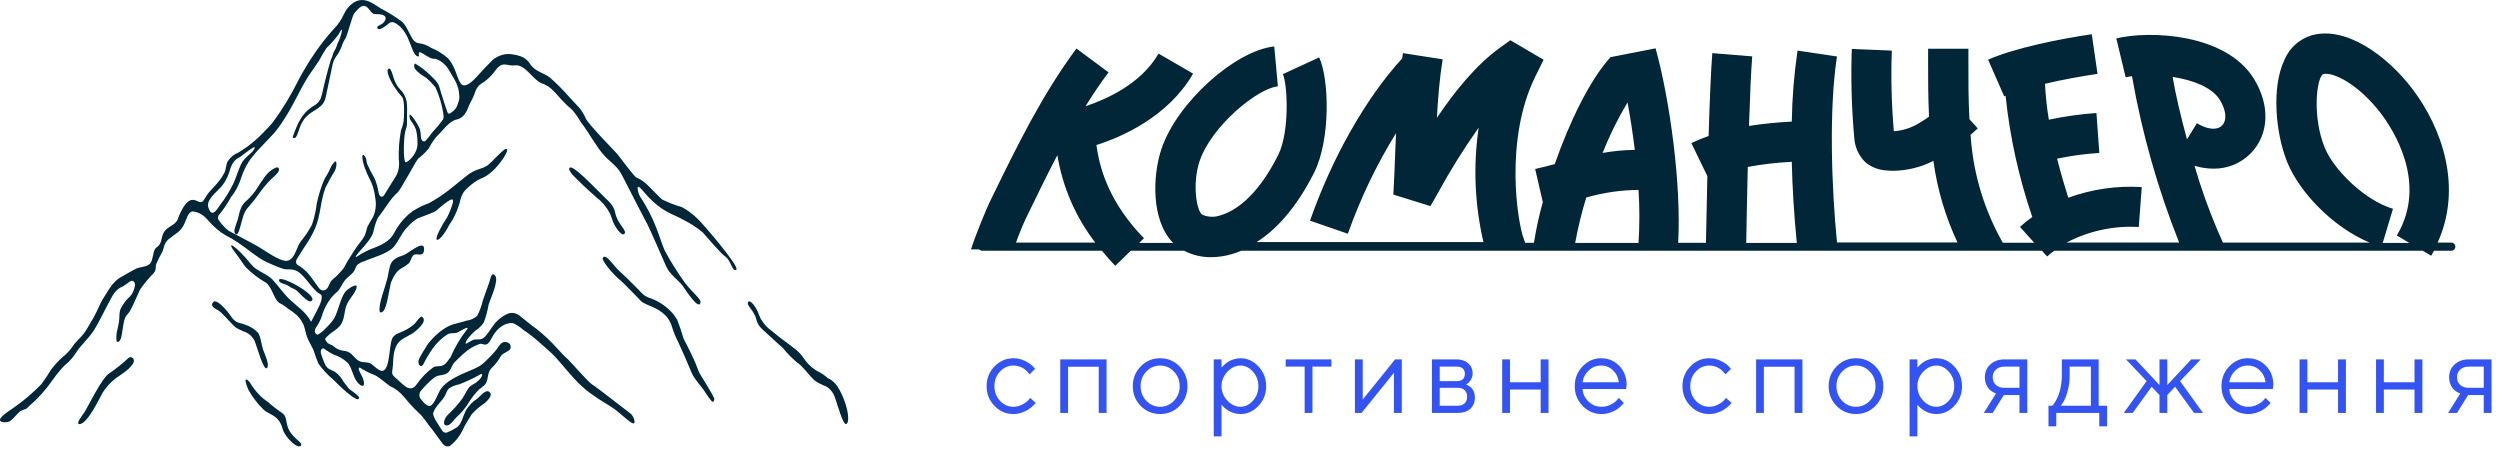 <svg width="224" height="42" viewBox="0 0 224 42" fill="none" xmlns="http://www.w3.org/2000/svg">
<g clip-path="url(#clip0_2239_6100)">
<path d="M219.587 21.738H218.411C220.676 16.753 218.792 11.417 216.114 7.919C213.823 4.931 210.154 2.304 207.12 3.166C206.585 3.328 206.092 3.604 205.675 3.976C205.258 4.347 204.927 4.805 204.705 5.318C203.503 7.795 203.885 11.97 204.953 14.57C206.021 17.171 208.952 20.324 212.322 21.738H199.178L198.662 20.572C197.871 18.708 197.192 16.799 196.629 14.854C197.176 15.021 197.745 15.108 198.317 15.112C198.935 15.122 199.549 15.006 200.122 14.773C200.695 14.54 201.214 14.194 201.65 13.755C203.322 12.062 203.43 9.42 201.924 7.016C199.411 3.011 192.671 2.712 189.622 3.44L190.458 6.928C190.628 6.887 190.819 6.856 191.025 6.825C191.92 11.926 193.336 16.921 195.251 21.733H185.163C187.154 20.69 189.391 20.208 191.634 20.339L191.902 16.763C189.665 16.623 187.423 16.948 185.318 17.718C184.977 16.65 184.632 15.463 184.317 14.219C185.564 13.955 186.828 13.783 188.099 13.703L187.841 10.127C186.408 10.225 184.984 10.425 183.579 10.726C183.4 9.66 183.284 8.585 183.233 7.506C184.838 7.129 186.551 6.82 187.939 6.618L187.423 3.068C184.472 3.496 180.483 4.317 178.135 5.344L179.575 8.631L179.699 8.579C180.084 12.279 180.887 15.923 182.093 19.442C181.709 19.717 181.341 20.014 180.989 20.329L182.263 21.748H179.446L178.992 20.902C177.585 18.161 176.759 15.158 176.566 12.083L177.206 11.505L176.463 10.679C176.365 8.935 176.365 7.243 176.37 5.679V4.368H172.758C172.758 4.776 172.758 5.204 172.758 5.643C172.758 7.109 172.758 8.739 172.841 10.452C172.572 10.649 172.292 10.832 172.005 10.999C171.308 11.442 170.511 11.702 169.688 11.758C169.48 9.356 169.42 6.943 169.507 4.534L165.921 4.384C165.828 7.016 165.9 9.651 166.137 12.274C166.168 13.143 166.539 13.966 167.169 14.565C167.679 14.972 168.299 15.217 168.95 15.267C169.185 15.292 169.421 15.304 169.657 15.303C170.901 15.284 172.124 14.98 173.233 14.415C173.576 16.947 174.303 19.411 175.39 21.722H164.595C164.109 16.83 163.857 9.807 164.595 5.06L161.06 4.534C160.749 6.641 160.577 8.766 160.544 10.896C159.26 10.957 157.98 11.086 156.71 11.283C156.803 8.393 156.901 6.267 156.999 5.05L153.423 4.761C153.309 6.185 153.196 8.703 153.092 12.186C152.566 12.37 152.049 12.582 151.544 12.821L152.979 15.778C152.938 17.563 152.896 19.529 152.855 21.66V21.753H150.363C150.662 16.495 149.599 8.853 148.34 4.332L144.299 5.122C142.385 7.243 140.594 11.025 139.304 14.704C138.726 14.854 138.143 15.009 137.55 15.143L138.236 18.105C137.901 19.305 137.635 20.523 137.441 21.753H136.657L136.538 21.418C135.976 20.014 134.763 12.511 137.57 6.845L138.308 5.354L135.331 3.605L134.381 4.286C132.235 5.834 130.305 8.239 128.746 10.556C128.844 8.77 128.989 7 129.262 5.313L125.702 4.761C125.676 4.921 125.655 5.081 125.635 5.235C122.415 8.734 119.355 14.116 117.378 19.772L120.769 20.943C121.881 17.795 123.328 14.774 125.083 11.933L125.005 13.822C124.959 15.076 124.912 16.263 124.845 17.434L128.163 18.466C128.344 18.172 128.581 17.749 128.875 17.223C129.968 15.227 131.174 13.296 132.488 11.438C131.987 14.852 132.133 18.331 132.916 21.691H112.59C114.236 20.659 116.078 18.776 117.75 15.463C119.241 12.465 119.092 7.067 118.199 5.142L114.943 6.644C115.371 7.573 115.557 11.804 114.535 13.868C112.543 17.863 110.438 18.977 109.375 19.287C108.841 19.483 108.251 19.467 107.729 19.24C107.213 18.931 106.8 16.449 107.496 14.405C108.58 11.252 112.708 7.898 114.499 7.738L114.174 4.162C110.66 4.534 105.484 9.178 104.08 13.306C103.26 15.7 103.121 19.751 105.112 21.764H102.073L102.501 21.346C99.483 18.25 98.543 15.267 98.239 12.996C100.515 12.274 104.669 10.463 106.903 6.598L103.807 4.802C102.207 7.573 99.034 8.93 97.264 9.518C97.909 8.486 98.59 7.454 99.328 6.484L96.448 4.348C93.306 8.59 91.113 13.12 88.785 17.883C88.362 18.714 87.382 21.144 87 22.347H87.733C87.766 22.384 87.807 22.413 87.852 22.433C87.897 22.454 87.946 22.465 87.996 22.465H98.729C99.106 22.925 99.498 23.374 99.926 23.817L101.32 22.465H106.093C106.839 22.852 107.668 23.05 108.508 23.043C109.132 23.041 109.752 22.951 110.35 22.775C110.649 22.691 110.942 22.587 111.227 22.465H182.955L183.424 22.981C183.631 22.791 183.847 22.62 184.059 22.465H217.084L217.833 22.914C217.92 22.765 218.003 22.615 218.086 22.465H219.634C219.681 22.466 219.729 22.457 219.773 22.439C219.818 22.422 219.858 22.395 219.892 22.361C219.926 22.328 219.954 22.288 219.972 22.244C219.99 22.2 220 22.152 220 22.104C220 22.052 219.99 22 219.968 21.952C219.947 21.905 219.916 21.862 219.877 21.827C219.838 21.793 219.792 21.767 219.742 21.751C219.692 21.736 219.639 21.731 219.587 21.738ZM198.884 8.93C199.473 9.869 199.555 10.772 199.101 11.237C198.647 11.701 197.77 11.608 196.841 11.041L195.953 12.486C195.396 10.421 194.921 8.419 194.668 6.892C196.449 7.165 198.172 7.8 198.884 8.93ZM91.035 21.738C91.308 20.96 91.622 20.197 91.975 19.452C92.893 17.558 93.796 15.706 94.74 13.905C95.207 16.756 96.374 19.448 98.136 21.738H91.035ZM156.462 21.738C156.503 19.251 156.555 16.985 156.601 14.957C157.904 14.717 159.221 14.564 160.544 14.498C160.595 16.836 160.75 19.292 160.993 21.764H156.462V21.738ZM145.827 9.178C146.08 10.525 146.301 11.97 146.477 13.43C145.509 13.441 144.545 13.532 143.592 13.703C144.214 12.137 144.962 10.624 145.827 9.178ZM142.168 17.687C143.679 17.254 145.241 17.029 146.812 17.016C146.913 18.597 146.913 20.183 146.812 21.764H141.136C141.388 20.377 141.724 19.007 142.142 17.661L142.168 17.687ZM213.493 21.764L214.411 18.709C211.831 17.93 209.102 15.195 208.297 13.234C207.197 10.545 207.523 7.098 208.142 6.639C209.014 6.417 211.269 7.49 213.302 10.127C214.36 11.505 217.585 16.366 214.757 21.098L215.872 21.764H213.493Z" fill="#002638"/>
<path d="M89.108 36.37C88.636 35.882 88.4 35.291 88.4 34.598C88.4 33.904 88.636 33.315 89.108 32.83C89.584 32.342 90.147 32.098 90.798 32.098C91.172 32.098 91.52 32.179 91.843 32.342C92.168 32.501 92.401 32.661 92.541 32.82L92.751 33.05L92.248 33.548C92.235 33.528 92.216 33.501 92.189 33.465C92.163 33.429 92.105 33.364 92.014 33.27C91.926 33.175 91.83 33.094 91.726 33.025C91.621 32.954 91.486 32.89 91.32 32.835C91.154 32.78 90.98 32.752 90.798 32.752C90.339 32.752 89.94 32.931 89.602 33.289C89.266 33.644 89.099 34.082 89.099 34.602C89.099 35.12 89.266 35.558 89.602 35.916C89.94 36.271 90.339 36.448 90.798 36.448C91.078 36.448 91.343 36.382 91.594 36.248C91.844 36.115 92.027 35.981 92.141 35.848L92.302 35.652L92.8 36.102C92.78 36.128 92.749 36.165 92.707 36.214C92.668 36.259 92.583 36.339 92.453 36.453C92.323 36.564 92.186 36.663 92.043 36.751C91.9 36.836 91.714 36.915 91.486 36.99C91.262 37.062 91.032 37.098 90.798 37.098C90.144 37.098 89.58 36.855 89.108 36.37ZM98.446 37V32.859H95.697V37H94.998V32.2H99.149V37H98.446ZM105.18 35.916C105.526 35.558 105.698 35.12 105.698 34.602C105.698 34.082 105.526 33.644 105.18 33.289C104.839 32.931 104.427 32.752 103.945 32.752C103.467 32.752 103.055 32.931 102.71 33.289C102.368 33.644 102.197 34.08 102.197 34.598C102.197 35.112 102.368 35.55 102.71 35.911C103.055 36.269 103.467 36.448 103.945 36.448C104.427 36.448 104.839 36.271 105.18 35.916ZM102.212 36.375C101.736 35.893 101.499 35.302 101.499 34.602C101.499 33.899 101.736 33.307 102.212 32.825C102.69 32.34 103.27 32.098 103.95 32.098C104.63 32.098 105.208 32.34 105.683 32.825C106.159 33.307 106.396 33.899 106.396 34.602C106.396 35.302 106.159 35.893 105.683 36.375C105.208 36.857 104.63 37.098 103.95 37.098C103.27 37.098 102.69 36.857 102.212 36.375ZM109.972 33.309C109.624 33.676 109.449 34.108 109.449 34.602C109.449 35.094 109.624 35.525 109.972 35.897C110.323 36.264 110.716 36.448 111.149 36.448C111.562 36.448 111.932 36.269 112.257 35.911C112.586 35.55 112.75 35.114 112.75 34.602C112.75 34.088 112.586 33.652 112.257 33.294C111.932 32.933 111.562 32.752 111.149 32.752C110.716 32.752 110.323 32.938 109.972 33.309ZM109.449 36.248V39.1H108.751V32.2H109.449V32.952C109.462 32.933 109.485 32.903 109.518 32.864C109.554 32.822 109.624 32.752 109.728 32.654C109.835 32.557 109.951 32.47 110.074 32.395C110.198 32.317 110.356 32.249 110.548 32.19C110.743 32.129 110.944 32.098 111.149 32.098C111.761 32.098 112.296 32.343 112.755 32.835C113.217 33.327 113.448 33.916 113.448 34.602C113.448 35.286 113.219 35.874 112.76 36.365C112.301 36.853 111.764 37.098 111.149 37.098C110.944 37.098 110.745 37.068 110.553 37.01C110.364 36.951 110.205 36.881 110.074 36.8C109.944 36.718 109.83 36.637 109.733 36.556C109.638 36.471 109.567 36.399 109.518 36.341L109.449 36.248ZM115.198 32.85V32.2H119.295V32.85H117.595V37H116.897V32.85H115.198ZM124.999 32.2H125.6V37H124.896V33.401L121.996 37H121.4V32.2H122.099V35.799L124.999 32.2ZM128.301 32.2H130.498C130.938 32.2 131.289 32.319 131.553 32.557C131.817 32.791 131.949 33.089 131.949 33.45C131.949 33.655 131.898 33.842 131.797 34.012C131.7 34.178 131.6 34.293 131.499 34.358L131.348 34.451C131.368 34.458 131.395 34.467 131.431 34.48C131.47 34.493 131.535 34.529 131.626 34.588C131.721 34.643 131.802 34.71 131.871 34.788C131.942 34.863 132.006 34.972 132.061 35.115C132.12 35.258 132.149 35.42 132.149 35.599C132.149 36.032 132.014 36.373 131.744 36.624C131.473 36.875 131.093 37 130.601 37H128.301V32.2ZM130.601 34.749H128.999V36.351H130.601C130.874 36.351 131.084 36.281 131.231 36.141C131.377 36.001 131.451 35.804 131.451 35.55C131.451 35.296 131.377 35.099 131.231 34.959C131.084 34.819 130.874 34.749 130.601 34.749ZM130.498 34.148C131 34.148 131.25 33.932 131.25 33.499C131.25 33.066 131 32.85 130.498 32.85H128.999V34.148H130.498ZM138.044 37V34.9H135.295V37H134.596V32.2H135.295V34.251H138.044V32.2H138.747V37H138.044ZM145.696 34.861L141.795 34.852C141.821 35.285 141.999 35.659 142.327 35.975C142.659 36.29 143.048 36.448 143.494 36.448C143.794 36.448 144.072 36.382 144.329 36.248C144.586 36.115 144.769 35.981 144.876 35.848L145.047 35.652L145.496 36.102C145.477 36.128 145.447 36.165 145.408 36.214C145.373 36.259 145.291 36.339 145.164 36.453C145.041 36.564 144.905 36.663 144.759 36.751C144.616 36.836 144.429 36.915 144.197 36.99C143.97 37.062 143.735 37.098 143.494 37.098C142.84 37.098 142.277 36.855 141.805 36.37C141.333 35.882 141.097 35.291 141.097 34.598C141.097 33.904 141.33 33.315 141.795 32.83C142.264 32.342 142.814 32.098 143.446 32.098C144.1 32.098 144.647 32.325 145.086 32.781C145.526 33.234 145.745 33.807 145.745 34.5L145.696 34.861ZM144.52 33.177C144.224 32.894 143.865 32.752 143.446 32.752C143.026 32.752 142.659 32.9 142.347 33.196C142.034 33.492 141.85 33.844 141.795 34.251H145.047C144.995 33.818 144.819 33.46 144.52 33.177ZM151.456 36.37C150.984 35.882 150.748 35.291 150.748 34.598C150.748 33.904 150.984 33.315 151.456 32.83C151.931 32.342 152.494 32.098 153.146 32.098C153.52 32.098 153.868 32.179 154.19 32.342C154.516 32.501 154.749 32.661 154.889 32.82L155.099 33.05L154.596 33.548C154.583 33.528 154.563 33.501 154.537 33.465C154.511 33.429 154.452 33.364 154.361 33.27C154.273 33.175 154.177 33.094 154.073 33.025C153.969 32.954 153.834 32.89 153.668 32.835C153.502 32.78 153.328 32.752 153.146 32.752C152.687 32.752 152.288 32.931 151.949 33.289C151.614 33.644 151.446 34.082 151.446 34.602C151.446 35.12 151.614 35.558 151.949 35.916C152.288 36.271 152.687 36.448 153.146 36.448C153.425 36.448 153.691 36.382 153.941 36.248C154.192 36.115 154.374 35.981 154.488 35.848L154.649 35.652L155.147 36.102C155.128 36.128 155.097 36.165 155.055 36.214C155.016 36.259 154.931 36.339 154.801 36.453C154.671 36.564 154.534 36.663 154.391 36.751C154.247 36.836 154.062 36.915 153.834 36.99C153.609 37.062 153.38 37.098 153.146 37.098C152.491 37.098 151.928 36.855 151.456 36.37ZM160.793 37V32.859H158.044V37H157.346V32.2H161.496V37H160.793ZM167.528 35.916C167.873 35.558 168.046 35.12 168.046 34.602C168.046 34.082 167.873 33.644 167.528 33.289C167.186 32.931 166.775 32.752 166.293 32.752C165.814 32.752 165.402 32.931 165.057 33.289C164.716 33.644 164.545 34.08 164.545 34.598C164.545 35.112 164.716 35.55 165.057 35.911C165.402 36.269 165.814 36.448 166.293 36.448C166.775 36.448 167.186 36.271 167.528 35.916ZM164.559 36.375C164.084 35.893 163.846 35.302 163.846 34.602C163.846 33.899 164.084 33.307 164.559 32.825C165.038 32.34 165.617 32.098 166.298 32.098C166.978 32.098 167.556 32.34 168.031 32.825C168.506 33.307 168.744 33.899 168.744 34.602C168.744 35.302 168.506 35.893 168.031 36.375C167.556 36.857 166.978 37.098 166.298 37.098C165.617 37.098 165.038 36.857 164.559 36.375ZM172.32 33.309C171.971 33.676 171.797 34.108 171.797 34.602C171.797 35.094 171.971 35.525 172.32 35.897C172.671 36.264 173.063 36.448 173.496 36.448C173.91 36.448 174.279 36.269 174.605 35.911C174.933 35.55 175.098 35.114 175.098 34.602C175.098 34.088 174.933 33.652 174.605 33.294C174.279 32.933 173.91 32.752 173.496 32.752C173.063 32.752 172.671 32.938 172.32 33.309ZM171.797 36.248V39.1H171.099V32.2H171.797V32.952C171.81 32.933 171.833 32.903 171.865 32.864C171.901 32.822 171.971 32.752 172.075 32.654C172.183 32.557 172.298 32.47 172.422 32.395C172.546 32.317 172.704 32.249 172.896 32.19C173.091 32.129 173.291 32.098 173.496 32.098C174.108 32.098 174.644 32.343 175.103 32.835C175.565 33.327 175.796 33.916 175.796 34.602C175.796 35.286 175.567 35.874 175.108 36.365C174.649 36.853 174.112 37.098 173.496 37.098C173.291 37.098 173.093 37.068 172.901 37.01C172.712 36.951 172.552 36.881 172.422 36.8C172.292 36.718 172.178 36.637 172.08 36.556C171.986 36.471 171.914 36.399 171.865 36.341L171.797 36.248ZM177.843 33.802C177.843 33.343 178.004 32.962 178.327 32.659C178.652 32.353 179.075 32.2 179.596 32.2H181.642V37H180.944V35.398H179.543L178.546 37H177.746L178.844 35.252C178.818 35.245 178.781 35.234 178.732 35.218C178.686 35.198 178.607 35.154 178.493 35.086C178.379 35.014 178.278 34.93 178.19 34.832C178.105 34.731 178.026 34.591 177.951 34.412C177.879 34.233 177.843 34.03 177.843 33.802ZM180.944 32.85H179.596C179.277 32.85 179.022 32.939 178.83 33.118C178.641 33.294 178.546 33.522 178.546 33.802C178.546 34.082 178.641 34.31 178.83 34.485C179.018 34.661 179.274 34.749 179.596 34.749H180.944V32.85ZM188.792 36.351V38.201H188.094V37H184.241V38.201H183.543V36.351H183.89C183.909 36.331 183.938 36.298 183.978 36.253C184.02 36.204 184.09 36.097 184.188 35.931C184.285 35.765 184.371 35.586 184.446 35.394C184.524 35.198 184.593 34.94 184.651 34.617C184.713 34.292 184.744 33.953 184.744 33.602V32.2H188.04V36.351H188.792ZM185.442 32.85V33.602C185.442 34.148 185.376 34.65 185.242 35.105C185.109 35.561 184.975 35.883 184.842 36.072L184.642 36.351H187.342V32.85H185.442ZM193.491 35.398L192.787 34.651L191.088 37H190.287L192.338 34.148L190.488 32.2H191.337L193.491 34.5V32.2H194.189V34.5L196.337 32.2H197.187L195.336 34.148L197.387 37H196.586L194.887 34.651L194.189 35.398V37H193.491V35.398ZM203.643 34.861L199.742 34.852C199.768 35.285 199.945 35.659 200.274 35.975C200.606 36.29 200.995 36.448 201.441 36.448C201.741 36.448 202.019 36.382 202.276 36.248C202.533 36.115 202.716 35.981 202.823 35.848L202.994 35.652L203.443 36.102C203.424 36.128 203.394 36.165 203.355 36.214C203.319 36.259 203.238 36.339 203.111 36.453C202.987 36.564 202.852 36.663 202.706 36.751C202.563 36.836 202.375 36.915 202.144 36.99C201.916 37.062 201.682 37.098 201.441 37.098C200.787 37.098 200.224 36.855 199.752 36.37C199.28 35.882 199.044 35.291 199.044 34.598C199.044 33.904 199.276 33.315 199.742 32.83C200.211 32.342 200.761 32.098 201.392 32.098C202.047 32.098 202.594 32.325 203.033 32.781C203.472 33.234 203.692 33.807 203.692 34.5L203.643 34.861ZM202.467 33.177C202.17 32.894 201.812 32.752 201.392 32.752C200.972 32.752 200.606 32.9 200.294 33.196C199.981 33.492 199.797 33.844 199.742 34.251H202.994C202.942 33.818 202.766 33.46 202.467 33.177ZM209.489 37V34.9H206.74V37H206.042V32.2H206.74V34.251H209.489V32.2H210.193V37H209.489ZM216.341 37V34.9H213.592V37H212.894V32.2H213.592V34.251H216.341V32.2H217.045V37H216.341ZM219.443 33.802C219.443 33.343 219.604 32.962 219.927 32.659C220.252 32.353 220.675 32.2 221.196 32.2H223.242V37H222.544V35.398H221.143L220.146 37H219.346L220.444 35.252C220.418 35.245 220.381 35.234 220.332 35.218C220.286 35.198 220.207 35.154 220.093 35.086C219.979 35.014 219.878 34.93 219.79 34.832C219.705 34.731 219.626 34.591 219.551 34.412C219.479 34.233 219.443 34.03 219.443 33.802ZM222.544 32.85H221.196C220.877 32.85 220.622 32.939 220.43 33.118C220.241 33.294 220.146 33.522 220.146 33.802C220.146 34.082 220.241 34.31 220.43 34.485C220.618 34.661 220.874 34.749 221.196 34.749H222.544V32.85Z" fill="#3453F3"/>
</g>
<path d="M23.619 36.704C24.13 37.199 24.971 37.136 25.324 38.432C25.527 39.204 26.789 40.384 26.992 39.877C27.106 39.59 25.961 39.14 25.73 38.075C25.587 37.407 25.608 37.211 25.169 36.923C24.78 36.665 24.403 36.371 24.041 36.041C23.417 35.641 22.863 35.051 22.417 34.313C22.267 34.071 21.666 33.519 22.251 34.918C22.64 35.609 23.101 36.211 23.619 36.704V36.704Z" fill="#002638"/>
<path d="M36.309 22.792C35.883 23.013 35.206 23.029 34.943 23.827C34.863 24.161 34.792 24.505 34.73 24.855C34.585 25.398 34.426 25.926 34.254 26.436C34.126 26.831 33.712 28.428 34.331 27.891C34.668 27.59 34.865 25.954 35.02 25.361C35.266 24.679 35.623 24.2 36.026 24.009C36.233 23.898 36.436 23.758 36.634 23.59C36.789 23.424 36.866 23.06 36.986 22.918C37.307 22.539 37.988 23.203 38 22.294C38.008 21.503 36.781 22.531 36.309 22.792Z" fill="#002638"/>
<path d="M54.649 19.119C54.763 19.364 54.833 19.64 54.932 19.891C55.086 20.271 55.696 21.239 55.954 20.945C56.212 20.651 55.304 20.044 55.125 19.07C55.001 18.414 54.565 18.065 54.133 17.642C53.165 16.699 51.279 14.677 51.026 15.044C50.842 15.314 51.686 16.043 51.88 16.239C52.376 16.748 52.922 17.213 53.443 17.691C53.926 18.05 54.339 18.538 54.649 19.119V19.119Z" fill="#002638"/>
<path d="M21.975 18.091C21.835 18.218 21.712 18.393 21.611 18.604C21.511 18.816 21.435 19.06 21.388 19.323C21.34 19.572 21.27 19.806 21.182 20.019C21.067 20.332 20.98 20.582 21.004 20.777C21.016 20.85 21.043 20.912 21.079 20.951C21.108 20.983 21.141 21 21.174 21C21.357 21 21.479 20.52 21.61 20.012C21.65 19.859 21.689 19.713 21.729 19.587C21.843 19.13 22.041 18.753 22.291 18.516C22.589 18.182 22.866 17.82 23.139 17.444C23.503 16.923 23.891 16.457 24.3 16.052L24.391 15.969C24.887 15.53 25.021 15.349 24.997 15.162C24.974 14.974 24.843 15.002 24.776 15.002C24.325 15.162 23.908 15.532 23.567 16.073C23.413 16.275 23.27 16.505 23.131 16.72C22.976 16.973 22.81 17.205 22.636 17.416C22.424 17.664 22.203 17.889 21.975 18.091V18.091Z" fill="#002638"/>
<path d="M11.51 32.074C10.966 32.586 10.385 33.05 9.773 33.462C9.133 33.862 7.763 36.638 7.611 36.872C7.459 37.105 6.77 37.943 7.079 37.997C7.813 38.109 9.07 35.381 9.178 35.211C9.497 34.704 9.896 34.263 10.355 33.906C10.726 33.638 11.733 33.053 11.98 32.444C12.004 32.377 12.007 32.303 11.988 32.234C11.969 32.165 11.93 32.104 11.876 32.062C11.822 32.02 11.757 31.998 11.691 32C11.625 32.002 11.561 32.028 11.51 32.074V32.074Z" fill="#002638"/>
<path d="M26.427 25.927C26.722 26.071 27.554 27.198 27.907 26.97C28.609 26.52 25.092 24.576 25.005 25.084C24.937 25.398 25.581 25.415 25.847 25.622C26.025 25.745 26.22 25.848 26.427 25.927V25.927Z" fill="#002638"/>
<path d="M55.487 25.028C55.837 25.304 57.485 27.029 57.488 27.029C57.942 27.369 58.88 27.528 59.559 28.203C59.871 28.472 60.114 28.896 60.249 29.405C60.381 29.825 60.545 30.219 60.737 30.579C60.878 30.884 61.191 31.577 61.332 31.899C61.557 32.404 61.778 32.92 61.992 33.443C62.205 33.965 62.96 34.751 63.189 35.15C63.367 35.445 63.562 35.714 63.772 35.954C63.798 35.986 63.831 36.002 63.864 36C63.897 35.998 63.929 35.978 63.954 35.944C63.978 35.909 63.994 35.863 63.999 35.812C64.003 35.761 63.996 35.71 63.978 35.666C63.73 35.08 62.72 33.572 62.621 33.319C62.418 32.755 62.188 32.214 61.934 31.7C61.713 31.236 61.477 30.785 61.244 30.333C61.081 29.749 60.889 29.184 60.672 28.643C60.562 28.502 60.474 28.32 60.363 28.179C60.079 27.851 59.774 27.568 59.452 27.334C59.048 27.049 58.625 26.832 58.19 26.689C57.936 26.616 57.694 26.462 57.481 26.237C56.745 25.456 55.612 24.377 55.509 24.295C55.059 23.943 54.259 22.593 54.007 23.121C53.9 23.391 55.018 24.658 55.487 25.028Z" fill="#002638"/>
<path d="M23.92 32.972C24.202 32.696 23.657 31.589 23.569 31.318C23.413 30.845 23.367 30.154 23.104 29.797C22.762 29.453 22.372 29.212 21.959 29.09C21.801 29.022 21.639 28.973 21.475 28.941C21.195 28.885 20.937 28.697 20.743 28.409C20.236 27.643 19.408 26.814 19.149 27.037C18.737 27.393 19.29 27.67 19.481 27.766C19.862 27.952 20.56 28.829 21.006 29.244C21.055 29.294 21.107 29.335 21.163 29.366C21.41 29.526 21.773 29.664 21.864 29.712C22.242 29.819 22.58 30.114 22.814 30.542C23.043 31.095 23.615 33.27 23.92 32.972Z" fill="#002638"/>
<path d="M0.922 37.721C1.235 37.48 1.495 37.118 1.804 36.852C1.978 36.76 2.155 36.688 2.335 36.635C2.439 36.562 2.538 36.471 2.629 36.364C3.385 35.728 4.087 34.948 4.719 34.041C5.059 33.561 5.421 33.121 5.803 32.725C6.124 32.476 6.423 32.16 6.689 31.784C7.204 30.927 7.878 30.433 8.416 29.588C8.954 28.743 9.445 27.627 9.983 26.68C10.239 26.174 10.596 25.817 10.998 25.666C11.207 25.552 11.431 25.359 11.659 25.208C11.888 25.057 12.155 25.256 12.085 25.648C12.012 26.012 11.863 26.328 11.663 26.547C11.353 26.812 11.077 27.166 10.85 27.591C10.645 27.953 10.727 28.393 10.661 28.84C10.572 29.443 10.332 29.968 10.46 30.614C10.87 30.771 10.92 29.872 10.994 29.461C11.098 28.858 11.11 28.478 11.447 28.134C11.783 27.79 12.186 26.692 12.55 25.944C12.852 25.506 13.174 25.103 13.514 24.737C13.646 24.625 13.769 24.485 13.877 24.321C14.001 24.061 13.92 23.898 13.994 23.663C14.163 23.274 14.349 22.903 14.551 22.553C14.644 22.342 14.698 22.028 14.779 21.853C14.906 21.624 15.065 21.444 15.244 21.328C15.67 20.972 16.134 20.791 16.451 20.188C16.707 19.711 16.808 19.036 17.226 18.945C17.745 18.969 18.246 19.253 18.654 19.753C19.129 20.303 19.65 20.748 20.202 21.075C21.805 21.871 22.815 23.006 23.976 23.524C24.363 23.699 24.975 23.965 25.374 24.086C25.703 24.182 26.032 24.086 26.365 24.194C27.17 24.399 27.774 25.691 28.505 26.239C28.757 26.433 28.858 26.324 28.823 26.77C28.764 27.043 28.672 27.295 28.552 27.513C28.343 27.977 28.091 28.381 27.874 28.834C27.418 27.953 26.601 27.434 25.985 26.855C25.37 26.276 24.944 25.606 24.41 25.045C23.876 24.484 22.982 24.309 22.474 23.651C21.22 22.082 20.017 21.286 21.182 22.776C21.515 23.205 21.735 23.591 22.018 23.941C22.593 24.513 23.207 24.982 23.849 25.34C24.383 25.751 24.545 26.825 25.041 27.151C25.223 27.235 25.4 27.342 25.571 27.47C25.834 27.712 26.125 27.832 26.392 28.074C26.716 28.305 26.996 28.662 27.205 29.111C27.344 29.485 27.39 29.914 27.549 30.288C27.708 30.662 27.936 31.012 28.114 31.428C28.233 31.83 28.373 32.215 28.532 32.581C28.933 33.138 29.376 33.617 29.852 34.005C30.158 34.324 32.117 36.273 32.175 35.646C32.202 35.428 31.296 34.916 31.199 34.753C31.103 34.59 30.851 34.318 30.77 34.18C30.579 33.837 30.345 33.561 30.081 33.371C29.694 33.087 29.353 33.166 29.086 32.569C28.964 32.286 28.855 31.989 28.761 31.682C28.741 31.623 28.734 31.557 28.74 31.491C28.746 31.426 28.764 31.365 28.793 31.317C28.822 31.269 28.859 31.236 28.901 31.222C28.942 31.209 28.985 31.215 29.024 31.241C29.314 31.434 29.605 31.627 29.91 31.778C30.36 31.912 30.791 32.167 31.184 32.532C31.532 32.973 31.629 33.739 31.977 34.186C32.419 34.789 32.786 34.674 32.535 33.944C32.415 33.606 32.237 33.413 32.148 33.1C32.142 33.077 32.14 33.052 32.143 33.028C32.146 33.004 32.154 32.982 32.165 32.965C32.176 32.947 32.191 32.936 32.206 32.932C32.222 32.928 32.238 32.932 32.252 32.943C32.676 33.216 33.114 33.436 33.561 33.6C34.06 33.842 34.482 34.294 34.962 34.602C35.422 34.805 35.853 35.143 36.231 35.597C36.631 36.093 37.05 36.548 37.486 36.961C37.66 37.111 37.823 37.289 37.973 37.492C38.038 37.567 38.1 37.648 38.159 37.733C38.335 37.998 38.523 38.244 38.72 38.469L39.669 39.767C39.754 39.868 39.852 39.938 39.956 39.974C40.06 40.009 40.169 40.009 40.273 39.972C40.794 39.611 41.242 39.032 41.566 38.3C41.623 38.162 42.165 37.263 42.282 37.094C42.646 36.704 43.035 36.375 43.443 36.11C43.652 35.923 44.26 35.368 43.803 35.085C43.493 34.892 43.002 35.531 42.731 35.748C42.371 35.966 42.045 36.297 41.771 36.72C41.449 37.323 41.353 38.101 40.838 38.349C40.565 38.518 40.286 38.659 40.002 38.771C39.927 38.782 39.851 38.768 39.78 38.728C39.709 38.688 39.645 38.625 39.591 38.542C39.413 38.234 38.72 37.305 38.817 36.991C38.976 36.43 39.653 35.899 39.878 35.434C40.04 35.097 40.048 34.97 40.265 34.777C40.551 34.605 40.85 34.489 41.155 34.433C41.325 34.373 42.432 33.914 43.005 33.564C43.392 33.317 43.234 34.023 42.282 34.505C41.914 34.692 41.705 35.32 41.422 35.712C41.015 36.265 40.576 36.758 40.11 37.184C39.855 37.432 39.537 38.138 40.071 38.125C40.334 38.125 40.745 37.522 40.973 37.311C41.344 36.986 41.683 36.579 41.98 36.104C42.259 35.641 42.575 35.236 42.92 34.898C43.238 34.614 43.54 34.566 43.663 34.005C43.787 33.444 43.741 33.275 44.112 32.913C44.401 32.632 44.661 32.289 44.887 31.893C45.061 31.615 45.642 31.483 45.73 31.247C45.87 30.849 45.514 30.644 45.305 30.644C44.918 30.59 44.72 30.988 44.469 31.344C44.196 31.681 43.909 31.987 43.609 32.261C43.396 32.487 43.167 32.677 42.928 32.828C42.084 33.299 40.4 33.733 39.56 34.765C39.247 35.157 39.019 36.038 38.639 36.321C38.345 36.539 37.969 36.08 37.675 35.718C37.645 35.678 37.62 35.629 37.603 35.572C37.586 35.516 37.577 35.455 37.577 35.392C37.577 35.33 37.586 35.269 37.603 35.212C37.62 35.156 37.645 35.106 37.675 35.066C38.048 34.605 38.449 34.201 38.871 33.86C39.286 33.504 39.866 33.733 40.234 33.287C40.424 33.057 40.52 32.683 40.729 32.46C40.938 32.237 41.236 31.971 41.504 31.712C41.942 31.311 42.417 31.018 42.913 30.843C43.026 30.788 43.148 30.788 43.261 30.843C43.355 30.869 43.451 30.879 43.547 30.873C43.818 30.813 43.965 30.427 44.132 30.155C44.358 29.755 44.639 29.439 44.954 29.23C45.269 29.021 45.609 28.925 45.951 28.948C46.276 29.086 46.589 29.289 46.88 29.552C47.325 29.846 47.76 30.178 48.181 30.547C48.351 30.692 49.57 31.754 49.729 31.953C51.626 34.071 51.8 34.686 54.657 36.382C55.539 36.907 56.592 38.095 56.809 37.92C56.971 37.8 56.716 37.154 56.402 36.985C56.321 36.937 53.461 34.68 53.058 34.451C52.756 34.282 51.068 32.357 50.937 32.243C50.609 31.951 50.293 31.63 49.988 31.284C49.381 30.606 48.742 30.001 48.076 29.474C47.573 29.13 47.054 28.659 46.725 28.43C46.532 28.233 46.314 28.106 46.085 28.058C45.857 28.01 45.625 28.042 45.405 28.152C45.043 28.319 44.701 28.576 44.391 28.912C44.097 29.262 43.849 29.709 43.551 30.059C43.191 30.487 42.99 30.397 42.56 30.415C42.297 30.415 41.713 30.922 41.713 30.765C41.713 30.457 42.452 29.733 42.603 29.618C42.879 29.451 43.132 29.206 43.35 28.894C43.538 28.39 43.684 27.851 43.783 27.289C43.938 26.752 44.759 25.081 44.341 24.665C44.016 24.339 43.954 24.979 43.818 25.359C43.636 25.884 43.431 26.402 43.261 26.927C43.144 27.433 42.97 27.901 42.746 28.309C42.463 28.545 42.152 28.686 41.833 28.725C41.341 28.894 40.582 29.015 40.18 29.232C39.487 29.589 38.845 30.152 38.291 30.891C38.101 31.235 37.877 31.531 37.691 31.887C37.609 32.015 37.542 32.164 37.493 32.327C37.48 32.41 37.486 32.498 37.508 32.575C37.531 32.653 37.57 32.717 37.619 32.756C37.668 32.795 37.723 32.807 37.777 32.791C37.831 32.774 37.88 32.73 37.915 32.665C38.169 32.162 38.447 31.69 38.748 31.253C39.156 30.686 39.627 30.238 40.137 29.932C40.428 29.805 40.834 29.89 40.985 29.793C41.031 29.793 42.255 29.003 41.794 29.588C41.246 30.277 40.767 31.091 40.373 32.002C40.11 32.315 40.025 32.569 39.696 32.731C39.367 32.894 39.084 32.731 38.798 32.931C38.262 33.314 37.768 33.823 37.331 34.439C36.715 35.344 36.03 34.318 35.419 33.836C34.95 33.444 35.198 33.311 35.217 32.538C35.295 29.841 36.468 30.668 37.718 29.196C37.904 28.979 38.151 28.593 37.803 28.387C37.633 28.291 37.257 28.955 37.056 29.099C36.687 29.392 36.297 29.619 35.895 29.775C35.635 29.878 35.279 29.998 35.12 30.378C34.869 31.042 34.931 32.967 34.346 33.208C33.983 33.353 33.491 32.719 33.185 32.563C32.798 32.37 32.411 32.563 32.024 32.249C31.563 31.881 31.486 31.477 30.7 31.416C30.401 31.375 30.111 31.231 29.852 30.994C29.736 30.897 29.396 30.837 29.26 30.626C29.059 30.3 29.094 30.378 29.384 30.083C29.736 29.721 30.274 29.51 30.568 29.039C30.863 28.568 30.851 27.917 31.021 27.422C31.238 26.819 31.633 26.535 31.877 25.98C32.264 25.105 31.165 25.896 30.998 26.077C30.518 26.596 30.325 27.887 29.918 28.562C29.694 28.942 28.59 30.101 28.393 29.974C28.033 29.751 28.285 29.371 28.436 29.16C28.653 28.828 28.825 28.432 28.943 27.995C29.25 27.202 29.694 26.558 30.224 26.137C30.499 25.878 30.65 25.431 30.901 25.117C31.153 24.804 31.439 24.659 31.675 24.363C31.803 24.206 31.865 23.923 31.985 23.76C32.189 23.579 32.412 23.458 32.643 23.404C33.286 23.108 34.745 22.746 35.291 22.107C35.744 21.576 36.011 20.803 36.506 20.351C36.788 20.026 37.096 19.762 37.424 19.567C37.714 19.446 38.829 19.054 39.034 18.915C39.154 18.83 40.524 17.563 40.582 17.938C40.625 18.191 40.447 18.541 40.377 18.764C40.28 19.023 40.17 19.269 40.048 19.5C39.537 20.248 38.991 21.31 39.131 21.467C39.27 21.624 39.812 21.033 40.269 20.122C40.726 19.481 41.076 18.675 41.287 17.775C41.492 17.171 41.651 17.051 42.196 16.568C42.536 16.287 42.896 16.07 43.269 15.922C44.372 15.452 45.642 13.569 45.417 13.358C45.192 13.147 44.023 14.667 43.555 14.897C43.371 14.999 43.182 15.078 42.99 15.132C42.53 15.261 42.087 15.506 41.678 15.856C41.469 16.007 40.954 16.459 40.633 16.701C39.923 17.291 39.185 17.796 38.426 18.209C37.924 18.381 37.433 18.624 36.959 18.933C36.453 19.292 35.991 19.784 35.593 20.387C35.171 21.111 35.039 21.636 33.545 22.197C33.158 22.336 32.771 22.523 32.423 22.71C32.21 22.819 31.327 23.53 32.349 22.378C32.624 22.07 33.386 21.244 33.464 20.725C33.554 20.295 33.684 19.888 33.851 19.518C34.439 18.806 34.962 17.817 35.612 17.256C35.914 16.996 37.288 14.372 37.478 14.203C37.809 13.958 38.122 13.656 38.411 13.304C38.617 12.908 38.852 12.552 39.111 12.242C39.715 11.687 40.188 10.884 40.904 10.709C41.112 10.68 41.314 10.573 41.491 10.397C41.668 10.222 41.816 9.984 41.922 9.702C42.096 9.207 42.359 8.887 42.529 8.374C42.758 7.675 42.978 7.596 43.431 7.294C43.797 7.028 44.136 6.676 44.434 6.251C45.08 5.43 45.363 5.943 46.156 5.858C47.058 5.756 47.67 7.065 48.502 7.451C48.812 7.547 49.11 7.714 49.388 7.946C49.699 8.241 49.998 8.561 50.286 8.905C50.604 9.252 50.935 9.568 51.277 9.853C51.56 10.182 51.82 10.554 52.055 10.963C52.748 11.838 53.406 13.135 54.142 13.937C54.506 14.341 54.916 14.619 55.276 15.029C55.445 15.214 55.596 15.436 55.725 15.687C56.248 16.731 57.846 19.802 58.02 20.128C58.195 20.453 59.325 23.012 59.666 23.814C60.006 24.616 60.726 25.021 61.179 25.624C61.458 26.028 62.654 27.893 62.766 27.078C62.812 26.728 61.837 26.089 61.109 24.966C60.56 24.18 60.043 23.342 59.561 22.456C59.05 21.25 58.744 19.717 57.362 17.63C57.18 17.352 57.014 16.604 57.246 16.755C57.349 16.819 57.445 16.904 57.533 17.008C59.213 19.066 60.351 19.162 61.249 19.705C61.838 19.996 62.409 20.367 62.956 20.815C63.246 21.123 64.632 22.77 64.953 22.963C65.514 23.307 65.588 24.393 65.971 24.17C66.354 23.947 62.812 19.85 62.487 19.585C62.048 19.157 61.577 18.81 61.086 18.553C60.496 18.385 59.913 18.162 59.34 17.883C59.162 17.768 58.179 16.713 58.009 16.568C57.707 16.278 57.379 16.056 57.037 15.91C56.879 15.91 55.678 14.251 55.33 13.823C55.168 13.617 52.884 11.319 52.504 10.655C52.34 10.274 52.137 9.936 51.904 9.654L51.03 8.718C50.474 8.082 49.895 7.498 49.295 6.969C48.765 6.54 48.061 6.456 47.581 5.852C47.382 5.517 47.132 5.268 46.853 5.128C46.553 4.999 46.246 4.914 45.936 4.875C45.332 4.763 44.721 4.924 44.174 5.34C43.698 5.798 43.284 6.251 42.827 6.757C42.506 7.113 41.798 7.886 41.387 7.584C41.117 7.385 40.896 6.558 40.733 6.19C40.575 5.817 40.376 5.49 40.145 5.225C39.658 4.803 39.137 4.483 38.596 4.272C38.268 4.047 37.917 3.915 37.559 3.88C37.335 3.866 37.121 3.725 36.959 3.481C36.653 2.987 36.41 2.275 36.011 1.937C35.409 1.491 34.789 1.104 34.157 0.778C33.58 0.434 33.088 0 32.43 0C32.114 0.006 31.803 0.125 31.521 0.348C31.24 0.57 30.994 0.891 30.805 1.285C30.566 1.8 30.267 2.238 29.922 2.576C28.741 3.88 27.676 5.42 26.752 7.156C26.072 8.534 25.304 9.801 24.46 10.939C24.251 11.21 23.907 11.542 23.818 11.645C23.04 12.489 22.197 13.179 21.309 13.696C20.961 13.822 20.642 14.093 20.384 14.48C20.257 14.764 20.253 15.144 20.125 15.446C19.979 15.734 19.812 15.993 19.626 16.218C19.277 16.689 18.852 17.014 18.522 17.509C18.193 18.004 18.159 18.269 17.667 18.016C17.001 17.672 16.595 18.203 16.196 18.993C15.894 19.597 15.991 19.79 15.503 20.128C15.182 20.351 14.775 20.514 14.586 21.015C14.47 21.316 14.477 21.618 14.307 21.889C14.137 22.161 14.021 22.113 13.92 22.276C13.672 22.625 13.726 23.271 13.467 23.597C13.208 23.923 12.569 23.905 12.225 24.061C11.791 24.267 11.365 24.538 10.936 24.773C10.496 24.998 10.098 25.385 9.774 25.902C9.515 26.33 9.232 26.734 9 27.187C8.799 27.649 8.582 28.094 8.35 28.52C8.063 28.955 7.827 29.474 7.522 29.872C7.216 30.27 6.813 30.578 6.507 31.042C6.243 31.418 5.946 31.732 5.625 31.977C5.252 32.309 4.9 32.693 4.572 33.124C4.301 33.578 4.014 34.009 3.713 34.415C2.932 35.218 2.11 35.919 1.255 36.508C1.061 36.653 0.024 37.281 0.001 37.607C-0.023 37.932 0.744 37.854 0.922 37.721ZM24.727 11.723C26.086 10.009 26.791 8.103 27.677 6.757C27.975 6.311 28.296 5.889 28.59 5.43C28.796 5.037 29.016 4.663 29.248 4.308C29.628 3.952 29.988 3.548 30.325 3.101C30.584 2.643 30.58 2.661 30.584 2.661C30.75 2.612 30.429 3.542 30.352 3.674C30.177 3.97 30.162 4.278 29.965 4.543C29.833 4.736 29.817 5.032 29.636 5.382C29.344 6.366 29.086 7.373 28.861 8.399C28.818 8.57 28.765 8.736 28.703 8.893C28.535 9.177 28.321 9.386 28.083 9.497C28.006 9.545 27.928 9.593 27.859 9.648C27.085 10.209 26.698 10.945 26.249 12.206L26.218 12.29L26.272 12.338C26.299 12.366 26.332 12.381 26.365 12.381C26.543 12.381 26.678 11.97 26.798 11.608C26.826 11.517 26.857 11.428 26.891 11.343C27.018 11.032 27.18 10.758 27.367 10.534C27.608 10.283 27.868 10.081 28.141 9.931C28.377 9.797 28.604 9.63 28.819 9.43C29.005 9.241 29.142 8.954 29.206 8.622L29.26 8.344C29.33 8 29.608 6.733 29.775 5.895C29.839 5.567 29.961 5.274 30.127 5.05C30.301 4.818 30.453 4.55 30.58 4.254C30.675 3.941 30.806 3.659 30.967 3.421C31.13 3.131 31.575 1.382 31.741 1.195C31.993 0.941 32.419 0.235 32.903 0.658C33.158 0.875 33.29 1.261 33.611 1.261C34.044 1.261 34.722 1.303 34.513 1.804C34.304 2.305 33.715 2.226 33.816 2.522C33.917 2.818 34.59 2.317 34.749 2.172C35.136 1.792 35.446 2.057 35.837 2.371C36.184 2.704 36.472 3.167 36.677 3.717C36.851 4.091 37.091 5.092 37.501 5.056C37.586 5.056 37.501 4.893 37.528 4.766C37.571 4.386 38.442 5.37 38.999 5.267C39.416 5.382 39.805 5.674 40.122 6.112C40.451 6.715 41.004 7.391 41.113 8.206C41.178 8.712 41.194 8.809 41.066 9.171C40.938 9.533 40.919 9.774 40.319 10.166C40.277 10.192 40.231 10.194 40.189 10.172C40.146 10.15 40.11 10.105 40.087 10.046C39.932 9.623 39.723 8.972 39.518 8.302C39.313 7.632 39.347 7.494 38.744 6.926L38.689 6.872C38.225 6.401 37.729 6.008 37.211 5.702C37.192 5.699 37.173 5.706 37.157 5.721C37.142 5.737 37.129 5.759 37.122 5.786C37.048 6.112 37.284 6.311 37.474 6.468L37.586 6.57C37.703 6.674 37.826 6.759 37.954 6.824C38.047 6.884 38.148 6.938 38.229 7.005C38.46 7.21 38.682 7.438 38.895 7.687C38.933 7.735 38.98 7.771 39.011 7.819C39.336 8.51 39.574 9.29 39.715 10.118C39.738 10.347 39.793 10.522 39.684 10.722C39.394 11.123 39.086 11.491 38.763 11.826C38.573 12.091 38.376 12.338 38.163 12.58C38.123 12.629 38.074 12.659 38.023 12.668C37.973 12.677 37.921 12.664 37.875 12.63C37.828 12.596 37.789 12.543 37.761 12.477C37.732 12.411 37.716 12.334 37.714 12.254C37.711 12.028 37.682 11.806 37.629 11.596C37.482 11.15 36.723 10.052 36.696 10.305C36.642 10.836 36.955 10.788 37.269 11.614C37.365 11.999 37.413 12.409 37.408 12.821C37.447 13.817 36.483 14.595 36.34 14.535C36.123 14.444 36.158 12.459 36.301 11.819C36.367 11.524 36.483 11.361 36.468 10.981C36.46 10.754 36.46 10.526 36.468 10.299C36.493 9.897 36.484 9.491 36.441 9.092C36.336 8.644 36.133 8.268 35.868 8.031C35.769 7.922 35.674 7.803 35.585 7.675C35.423 7.404 35.292 7.091 35.198 6.751C35.093 6.426 35.012 6.148 34.853 6.148C34.827 6.145 34.8 6.157 34.778 6.181C34.756 6.205 34.74 6.241 34.733 6.281C34.656 6.631 35.12 7.662 36.03 8.694C36.266 8.972 36.224 10.402 36.154 10.927C36.1 11.192 36.025 11.445 35.929 11.681C35.771 12.526 35.704 13.407 35.732 14.287C35.769 14.541 35.768 14.805 35.727 15.057C35.687 15.31 35.609 15.544 35.5 15.741L34.408 17.497C34.372 17.551 34.328 17.589 34.279 17.608C34.23 17.628 34.179 17.627 34.131 17.606C34.083 17.585 34.039 17.546 34.003 17.491C33.968 17.436 33.942 17.367 33.928 17.292C33.856 16.805 33.724 16.345 33.541 15.934C33.307 15.544 33.092 15.129 32.895 14.691C32.806 14.426 32.868 14.275 32.728 14.058C32.589 13.841 32.473 13.78 32.465 14.058C32.465 14.619 32.891 15.609 33.1 15.995C33.371 16.488 33.551 17.087 33.623 17.726C33.685 18.048 33.692 18.39 33.642 18.718C33.593 19.045 33.488 19.346 33.34 19.591C33.188 19.827 33.044 20.077 32.91 20.339C32.85 20.592 32.777 20.838 32.694 21.075C32.434 21.588 32.02 21.968 31.734 22.463C31.629 22.637 31.126 23.374 30.886 23.862C30.827 23.981 30.756 24.085 30.677 24.17C30.487 24.369 30.313 24.592 30.116 24.773C29.965 24.894 29.82 25.027 29.678 25.172C29.543 25.34 29.481 25.588 29.361 25.775C29.251 25.933 29.106 26.022 28.956 26.022C28.806 26.022 28.662 25.933 28.552 25.775C28.238 25.365 27.94 24.882 27.599 24.49C27.302 24.17 26.979 23.91 26.64 23.718C26.612 23.7 26.587 23.672 26.568 23.636C26.549 23.6 26.535 23.558 26.529 23.512C26.522 23.466 26.523 23.419 26.531 23.374C26.539 23.329 26.553 23.287 26.574 23.253C27.123 22.306 27.797 21.491 28.242 20.435C28.738 19.277 28.703 18.022 29.163 16.815C29.422 16.291 29.698 15.79 29.992 15.313C30.046 15.219 30.087 15.11 30.113 14.99C30.139 14.871 30.149 14.745 30.143 14.619C30.1 14.263 29.879 14.619 29.814 14.71C29.643 14.891 29.512 15.313 29.369 15.548C29.216 15.769 29.08 16.019 28.966 16.29C28.727 16.897 28.533 17.542 28.385 18.215C28.303 18.885 28.157 19.532 27.952 20.134C27.654 20.693 27.317 21.197 26.945 21.636C26.62 22.095 26.535 22.662 26.194 23.078C25.854 23.494 25.471 23.404 25.033 23.211C24.216 22.855 23.485 22.251 22.653 21.829C21.933 21.449 21.232 21.057 20.504 20.689C20.17 20.434 19.861 20.105 19.587 19.711C19.566 19.68 19.551 19.642 19.541 19.599C19.532 19.557 19.529 19.512 19.533 19.467C19.537 19.423 19.547 19.38 19.563 19.343C19.579 19.306 19.601 19.275 19.626 19.253C20.019 18.779 20.379 18.243 20.702 17.654C21.101 17.173 21.423 16.553 21.642 15.844C21.91 15.061 22.292 14.387 22.757 13.877C22.993 13.527 24.483 12.067 24.727 11.723ZM19.564 16.996C19.988 16.62 20.334 16.061 20.558 15.385C20.631 15.068 20.752 14.783 20.912 14.556C21.072 14.33 21.266 14.169 21.476 14.088C21.716 13.931 22.9 12.954 22.823 13.243C22.687 13.726 21.909 14.028 21.588 14.734C21.329 15.307 21.201 15.777 20.946 16.369C20.582 17.124 20.161 17.807 19.691 18.402C19.355 18.921 18.975 19.47 18.681 18.631C18.437 17.986 19.258 17.334 19.564 16.996Z" fill="#002638"/>
<path d="M67.776 28.642C67.916 29.202 68.272 29.481 68.628 29.8C68.984 30.119 69.619 30.729 70.142 31.172C70.539 31.668 70.967 32.106 71.421 32.481C71.799 32.671 72.492 33.628 72.934 34.037C72.984 34.085 73.036 34.128 73.09 34.165V34.165C73.336 34.333 73.695 34.479 73.786 34.529C74.161 34.639 74.496 34.948 74.728 35.397C74.982 35.995 75.55 38.284 75.864 37.971C76.178 37.657 75.864 36.516 75.769 36.23C75.585 35.643 75.34 35.103 75.042 34.63C74.799 34.276 74.5 34.019 74.172 33.88C73.932 33.666 73.679 33.488 73.415 33.348C72.966 33.136 72.55 32.796 72.189 32.347C71.5 31.311 71.224 31.283 69.805 30.186L69.169 29.666C68.779 29.407 68.431 29.025 68.151 28.547C68.049 28.334 67.973 28.099 67.879 27.881C67.739 27.556 67.201 26.762 67.027 27.07C66.853 27.377 67.568 27.786 67.776 28.642Z" fill="#002638"/>
<defs>
<clipPath id="clip0_2239_6100">
<rect width="137" height="39" fill="white" transform="translate(87 3)"/>
</clipPath>
</defs>
</svg>
